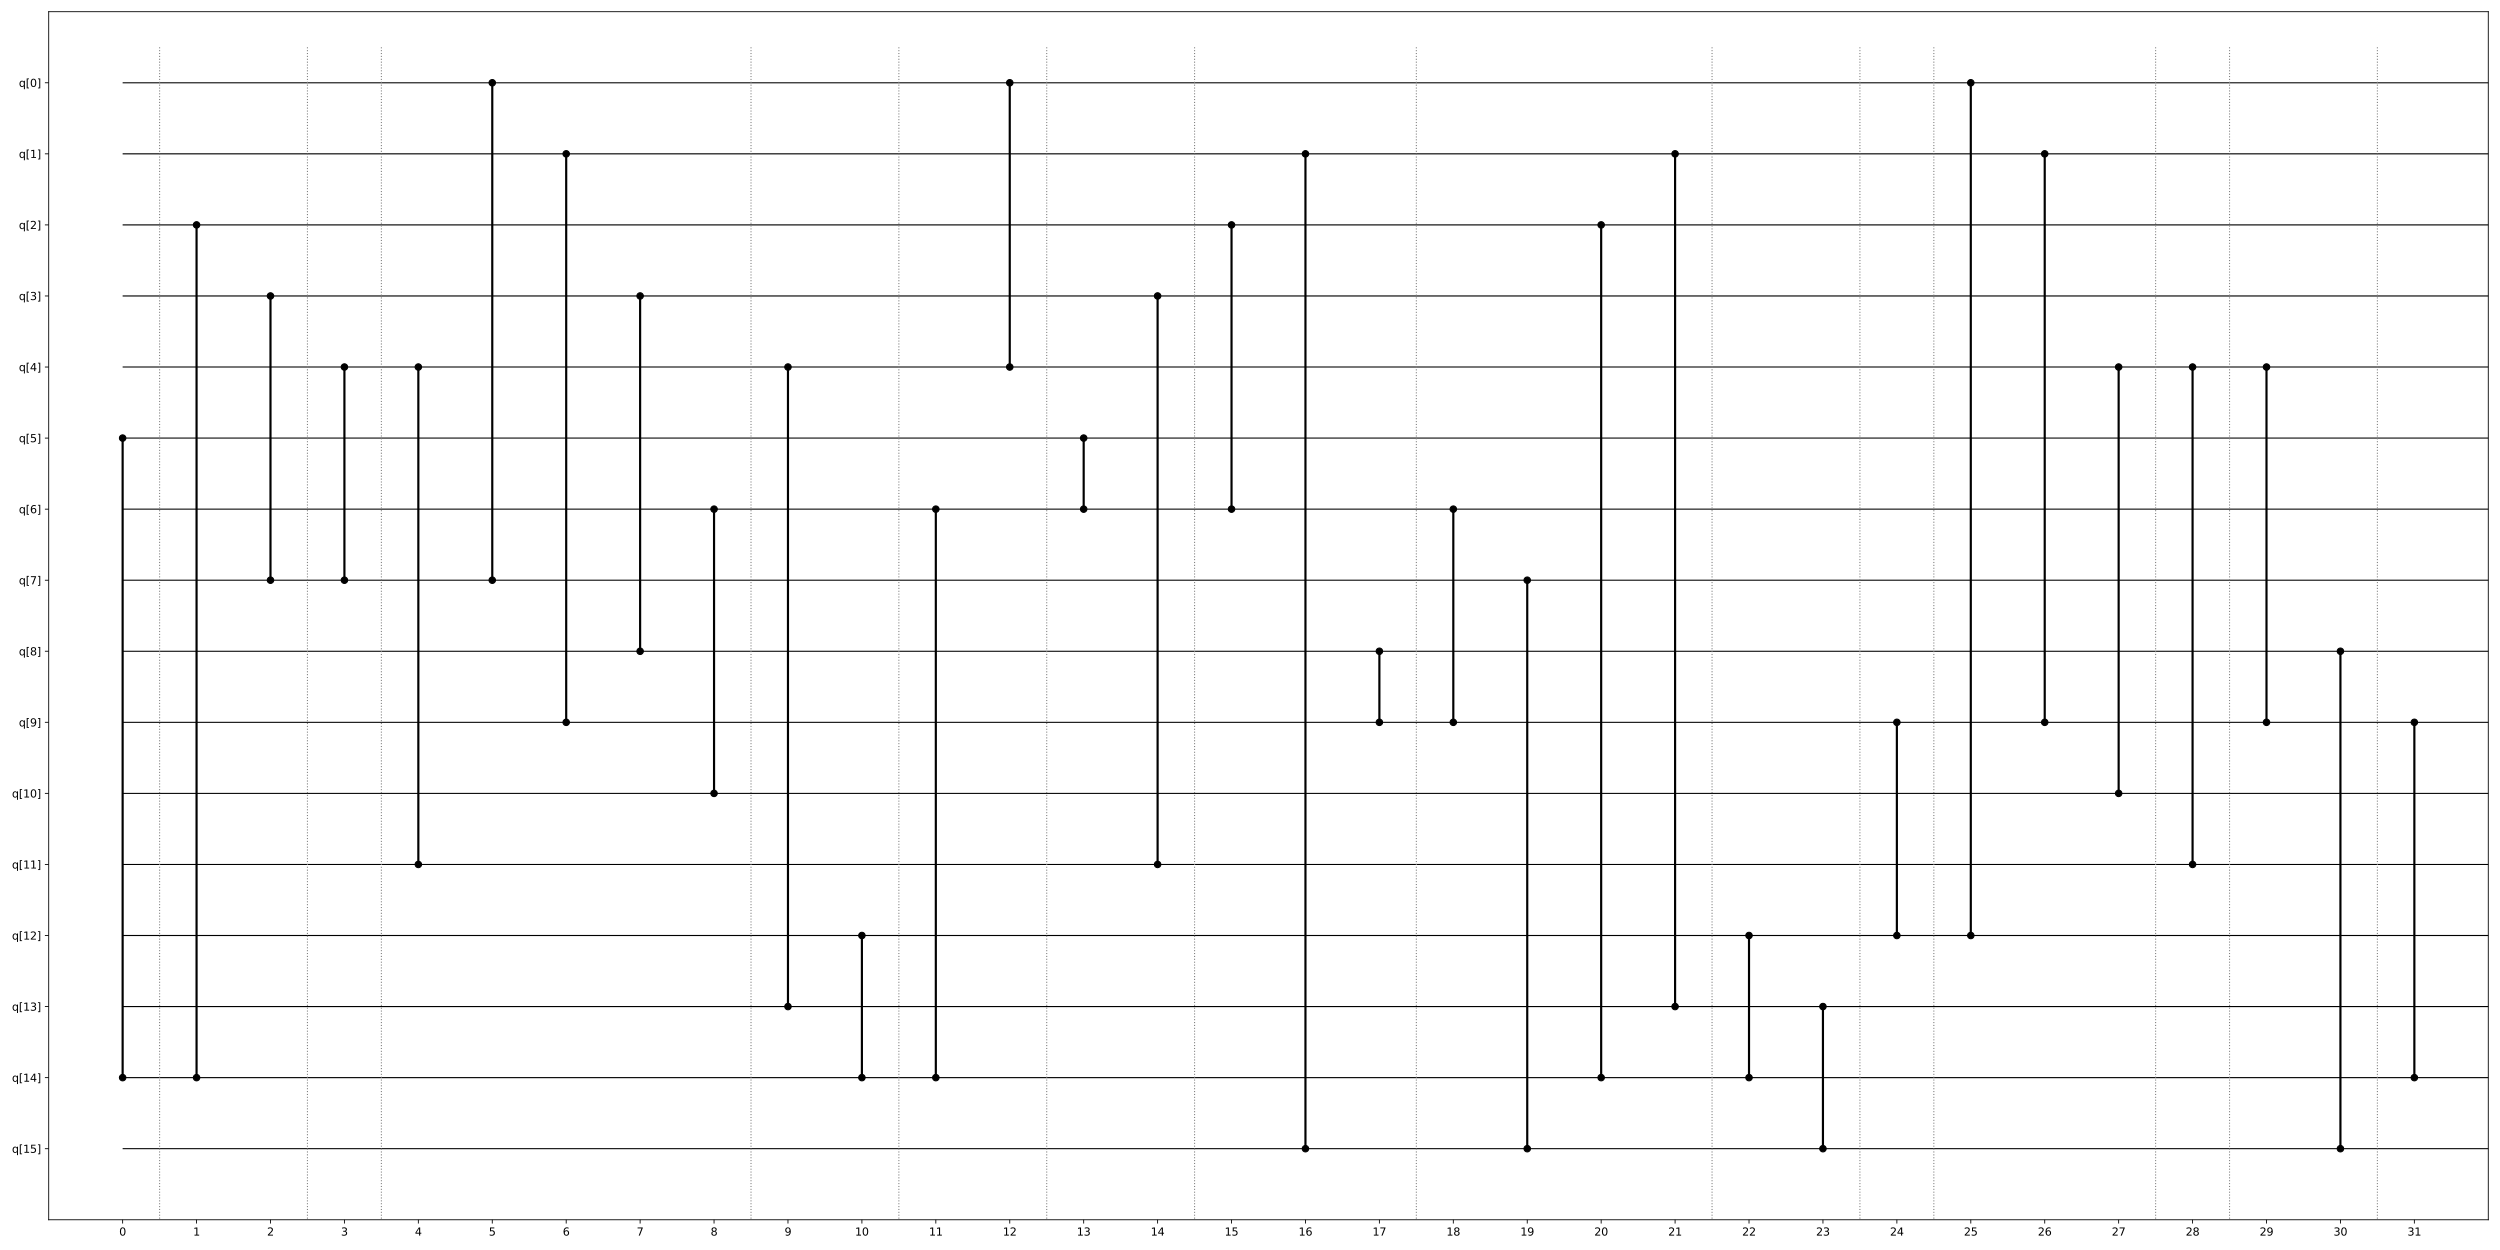 <?xml version="1.0" encoding="utf-8" standalone="no"?>
<!DOCTYPE svg PUBLIC "-//W3C//DTD SVG 1.1//EN"
  "http://www.w3.org/Graphics/SVG/1.1/DTD/svg11.dtd">
<svg xmlns:xlink="http://www.w3.org/1999/xlink" width="2304pt" height="1152pt" viewBox="0 0 2304 1152" xmlns="http://www.w3.org/2000/svg" version="1.1">
 <defs>
  <style type="text/css">*{stroke-linejoin: round; stroke-linecap: butt}</style>
 </defs>
 <g id="figure_1">
  <g id="patch_1">
   <path d="M 0 1152 
L 2304 1152 
L 2304 0 
L 0 0 
z
" style="fill: #ffffff"/>
  </g>
  <g id="axes_1">
   <g id="patch_2">
    <path d="M 44.89 1124.12 
L 2293.2 1124.12 
L 2293.2 10.8 
L 44.89 10.8 
z
" style="fill: #ffffff"/>
   </g>
   <g id="matplotlib.axis_1">
    <g id="xtick_1">
     <g id="line2d_1">
      <defs>
       <path id="m26bf50e195" d="M 0 0 
L 0 3.5 
" style="stroke: #000000; stroke-width: 0.8"/>
      </defs>
      <g>
       <use xlink:href="#m26bf50e195" x="113.021" y="1124.12" style="stroke: #000000; stroke-width: 0.8"/>
      </g>
     </g>
     <g id="text_1">
      <!-- 0 -->
      <g transform="translate(109.839 1138.718) scale(0.1 -0.1)">
       <defs>
        <path id="DejaVuSans-30" d="M 2034 4250 
Q 1547 4250 1301 3770 
Q 1056 3291 1056 2328 
Q 1056 1369 1301 889 
Q 1547 409 2034 409 
Q 2525 409 2770 889 
Q 3016 1369 3016 2328 
Q 3016 3291 2770 3770 
Q 2525 4250 2034 4250 
z
M 2034 4750 
Q 2819 4750 3233 4129 
Q 3647 3509 3647 2328 
Q 3647 1150 3233 529 
Q 2819 -91 2034 -91 
Q 1250 -91 836 529 
Q 422 1150 422 2328 
Q 422 3509 836 4129 
Q 1250 4750 2034 4750 
z
" transform="scale(0.016)"/>
       </defs>
       <use xlink:href="#DejaVuSans-30"/>
      </g>
     </g>
    </g>
    <g id="xtick_2">
     <g id="line2d_2">
      <g>
       <use xlink:href="#m26bf50e195" x="181.151" y="1124.12" style="stroke: #000000; stroke-width: 0.8"/>
      </g>
     </g>
     <g id="text_2">
      <!-- 1 -->
      <g transform="translate(177.97 1138.718) scale(0.1 -0.1)">
       <defs>
        <path id="DejaVuSans-31" d="M 794 531 
L 1825 531 
L 1825 4091 
L 703 3866 
L 703 4441 
L 1819 4666 
L 2450 4666 
L 2450 531 
L 3481 531 
L 3481 0 
L 794 0 
L 794 531 
z
" transform="scale(0.016)"/>
       </defs>
       <use xlink:href="#DejaVuSans-31"/>
      </g>
     </g>
    </g>
    <g id="xtick_3">
     <g id="line2d_3">
      <g>
       <use xlink:href="#m26bf50e195" x="249.282" y="1124.12" style="stroke: #000000; stroke-width: 0.8"/>
      </g>
     </g>
     <g id="text_3">
      <!-- 2 -->
      <g transform="translate(246.101 1138.718) scale(0.1 -0.1)">
       <defs>
        <path id="DejaVuSans-32" d="M 1228 531 
L 3431 531 
L 3431 0 
L 469 0 
L 469 531 
Q 828 903 1448 1529 
Q 2069 2156 2228 2338 
Q 2531 2678 2651 2914 
Q 2772 3150 2772 3378 
Q 2772 3750 2511 3984 
Q 2250 4219 1831 4219 
Q 1534 4219 1204 4116 
Q 875 4013 500 3803 
L 500 4441 
Q 881 4594 1212 4672 
Q 1544 4750 1819 4750 
Q 2544 4750 2975 4387 
Q 3406 4025 3406 3419 
Q 3406 3131 3298 2873 
Q 3191 2616 2906 2266 
Q 2828 2175 2409 1742 
Q 1991 1309 1228 531 
z
" transform="scale(0.016)"/>
       </defs>
       <use xlink:href="#DejaVuSans-32"/>
      </g>
     </g>
    </g>
    <g id="xtick_4">
     <g id="line2d_4">
      <g>
       <use xlink:href="#m26bf50e195" x="317.412" y="1124.12" style="stroke: #000000; stroke-width: 0.8"/>
      </g>
     </g>
     <g id="text_4">
      <!-- 3 -->
      <g transform="translate(314.231 1138.718) scale(0.1 -0.1)">
       <defs>
        <path id="DejaVuSans-33" d="M 2597 2516 
Q 3050 2419 3304 2112 
Q 3559 1806 3559 1356 
Q 3559 666 3084 287 
Q 2609 -91 1734 -91 
Q 1441 -91 1130 -33 
Q 819 25 488 141 
L 488 750 
Q 750 597 1062 519 
Q 1375 441 1716 441 
Q 2309 441 2620 675 
Q 2931 909 2931 1356 
Q 2931 1769 2642 2001 
Q 2353 2234 1838 2234 
L 1294 2234 
L 1294 2753 
L 1863 2753 
Q 2328 2753 2575 2939 
Q 2822 3125 2822 3475 
Q 2822 3834 2567 4026 
Q 2313 4219 1838 4219 
Q 1578 4219 1281 4162 
Q 984 4106 628 3988 
L 628 4550 
Q 988 4650 1302 4700 
Q 1616 4750 1894 4750 
Q 2613 4750 3031 4423 
Q 3450 4097 3450 3541 
Q 3450 3153 3228 2886 
Q 3006 2619 2597 2516 
z
" transform="scale(0.016)"/>
       </defs>
       <use xlink:href="#DejaVuSans-33"/>
      </g>
     </g>
    </g>
    <g id="xtick_5">
     <g id="line2d_5">
      <g>
       <use xlink:href="#m26bf50e195" x="385.543" y="1124.12" style="stroke: #000000; stroke-width: 0.8"/>
      </g>
     </g>
     <g id="text_5">
      <!-- 4 -->
      <g transform="translate(382.362 1138.718) scale(0.1 -0.1)">
       <defs>
        <path id="DejaVuSans-34" d="M 2419 4116 
L 825 1625 
L 2419 1625 
L 2419 4116 
z
M 2253 4666 
L 3047 4666 
L 3047 1625 
L 3713 1625 
L 3713 1100 
L 3047 1100 
L 3047 0 
L 2419 0 
L 2419 1100 
L 313 1100 
L 313 1709 
L 2253 4666 
z
" transform="scale(0.016)"/>
       </defs>
       <use xlink:href="#DejaVuSans-34"/>
      </g>
     </g>
    </g>
    <g id="xtick_6">
     <g id="line2d_6">
      <g>
       <use xlink:href="#m26bf50e195" x="453.674" y="1124.12" style="stroke: #000000; stroke-width: 0.8"/>
      </g>
     </g>
     <g id="text_6">
      <!-- 5 -->
      <g transform="translate(450.492 1138.718) scale(0.1 -0.1)">
       <defs>
        <path id="DejaVuSans-35" d="M 691 4666 
L 3169 4666 
L 3169 4134 
L 1269 4134 
L 1269 2991 
Q 1406 3038 1543 3061 
Q 1681 3084 1819 3084 
Q 2600 3084 3056 2656 
Q 3513 2228 3513 1497 
Q 3513 744 3044 326 
Q 2575 -91 1722 -91 
Q 1428 -91 1123 -41 
Q 819 9 494 109 
L 494 744 
Q 775 591 1075 516 
Q 1375 441 1709 441 
Q 2250 441 2565 725 
Q 2881 1009 2881 1497 
Q 2881 1984 2565 2268 
Q 2250 2553 1709 2553 
Q 1456 2553 1204 2497 
Q 953 2441 691 2322 
L 691 4666 
z
" transform="scale(0.016)"/>
       </defs>
       <use xlink:href="#DejaVuSans-35"/>
      </g>
     </g>
    </g>
    <g id="xtick_7">
     <g id="line2d_7">
      <g>
       <use xlink:href="#m26bf50e195" x="521.804" y="1124.12" style="stroke: #000000; stroke-width: 0.8"/>
      </g>
     </g>
     <g id="text_7">
      <!-- 6 -->
      <g transform="translate(518.623 1138.718) scale(0.1 -0.1)">
       <defs>
        <path id="DejaVuSans-36" d="M 2113 2584 
Q 1688 2584 1439 2293 
Q 1191 2003 1191 1497 
Q 1191 994 1439 701 
Q 1688 409 2113 409 
Q 2538 409 2786 701 
Q 3034 994 3034 1497 
Q 3034 2003 2786 2293 
Q 2538 2584 2113 2584 
z
M 3366 4563 
L 3366 3988 
Q 3128 4100 2886 4159 
Q 2644 4219 2406 4219 
Q 1781 4219 1451 3797 
Q 1122 3375 1075 2522 
Q 1259 2794 1537 2939 
Q 1816 3084 2150 3084 
Q 2853 3084 3261 2657 
Q 3669 2231 3669 1497 
Q 3669 778 3244 343 
Q 2819 -91 2113 -91 
Q 1303 -91 875 529 
Q 447 1150 447 2328 
Q 447 3434 972 4092 
Q 1497 4750 2381 4750 
Q 2619 4750 2861 4703 
Q 3103 4656 3366 4563 
z
" transform="scale(0.016)"/>
       </defs>
       <use xlink:href="#DejaVuSans-36"/>
      </g>
     </g>
    </g>
    <g id="xtick_8">
     <g id="line2d_8">
      <g>
       <use xlink:href="#m26bf50e195" x="589.935" y="1124.12" style="stroke: #000000; stroke-width: 0.8"/>
      </g>
     </g>
     <g id="text_8">
      <!-- 7 -->
      <g transform="translate(586.754 1138.718) scale(0.1 -0.1)">
       <defs>
        <path id="DejaVuSans-37" d="M 525 4666 
L 3525 4666 
L 3525 4397 
L 1831 0 
L 1172 0 
L 2766 4134 
L 525 4134 
L 525 4666 
z
" transform="scale(0.016)"/>
       </defs>
       <use xlink:href="#DejaVuSans-37"/>
      </g>
     </g>
    </g>
    <g id="xtick_9">
     <g id="line2d_9">
      <g>
       <use xlink:href="#m26bf50e195" x="658.065" y="1124.12" style="stroke: #000000; stroke-width: 0.8"/>
      </g>
     </g>
     <g id="text_9">
      <!-- 8 -->
      <g transform="translate(654.884 1138.718) scale(0.1 -0.1)">
       <defs>
        <path id="DejaVuSans-38" d="M 2034 2216 
Q 1584 2216 1326 1975 
Q 1069 1734 1069 1313 
Q 1069 891 1326 650 
Q 1584 409 2034 409 
Q 2484 409 2743 651 
Q 3003 894 3003 1313 
Q 3003 1734 2745 1975 
Q 2488 2216 2034 2216 
z
M 1403 2484 
Q 997 2584 770 2862 
Q 544 3141 544 3541 
Q 544 4100 942 4425 
Q 1341 4750 2034 4750 
Q 2731 4750 3128 4425 
Q 3525 4100 3525 3541 
Q 3525 3141 3298 2862 
Q 3072 2584 2669 2484 
Q 3125 2378 3379 2068 
Q 3634 1759 3634 1313 
Q 3634 634 3220 271 
Q 2806 -91 2034 -91 
Q 1263 -91 848 271 
Q 434 634 434 1313 
Q 434 1759 690 2068 
Q 947 2378 1403 2484 
z
M 1172 3481 
Q 1172 3119 1398 2916 
Q 1625 2713 2034 2713 
Q 2441 2713 2670 2916 
Q 2900 3119 2900 3481 
Q 2900 3844 2670 4047 
Q 2441 4250 2034 4250 
Q 1625 4250 1398 4047 
Q 1172 3844 1172 3481 
z
" transform="scale(0.016)"/>
       </defs>
       <use xlink:href="#DejaVuSans-38"/>
      </g>
     </g>
    </g>
    <g id="xtick_10">
     <g id="line2d_10">
      <g>
       <use xlink:href="#m26bf50e195" x="726.196" y="1124.12" style="stroke: #000000; stroke-width: 0.8"/>
      </g>
     </g>
     <g id="text_10">
      <!-- 9 -->
      <g transform="translate(723.015 1138.718) scale(0.1 -0.1)">
       <defs>
        <path id="DejaVuSans-39" d="M 703 97 
L 703 672 
Q 941 559 1184 500 
Q 1428 441 1663 441 
Q 2288 441 2617 861 
Q 2947 1281 2994 2138 
Q 2813 1869 2534 1725 
Q 2256 1581 1919 1581 
Q 1219 1581 811 2004 
Q 403 2428 403 3163 
Q 403 3881 828 4315 
Q 1253 4750 1959 4750 
Q 2769 4750 3195 4129 
Q 3622 3509 3622 2328 
Q 3622 1225 3098 567 
Q 2575 -91 1691 -91 
Q 1453 -91 1209 -44 
Q 966 3 703 97 
z
M 1959 2075 
Q 2384 2075 2632 2365 
Q 2881 2656 2881 3163 
Q 2881 3666 2632 3958 
Q 2384 4250 1959 4250 
Q 1534 4250 1286 3958 
Q 1038 3666 1038 3163 
Q 1038 2656 1286 2365 
Q 1534 2075 1959 2075 
z
" transform="scale(0.016)"/>
       </defs>
       <use xlink:href="#DejaVuSans-39"/>
      </g>
     </g>
    </g>
    <g id="xtick_11">
     <g id="line2d_11">
      <g>
       <use xlink:href="#m26bf50e195" x="794.327" y="1124.12" style="stroke: #000000; stroke-width: 0.8"/>
      </g>
     </g>
     <g id="text_11">
      <!-- 10 -->
      <g transform="translate(787.964 1138.718) scale(0.1 -0.1)">
       <use xlink:href="#DejaVuSans-31"/>
       <use xlink:href="#DejaVuSans-30" transform="translate(63.623 0)"/>
      </g>
     </g>
    </g>
    <g id="xtick_12">
     <g id="line2d_12">
      <g>
       <use xlink:href="#m26bf50e195" x="862.457" y="1124.12" style="stroke: #000000; stroke-width: 0.8"/>
      </g>
     </g>
     <g id="text_12">
      <!-- 11 -->
      <g transform="translate(856.095 1138.718) scale(0.1 -0.1)">
       <use xlink:href="#DejaVuSans-31"/>
       <use xlink:href="#DejaVuSans-31" transform="translate(63.623 0)"/>
      </g>
     </g>
    </g>
    <g id="xtick_13">
     <g id="line2d_13">
      <g>
       <use xlink:href="#m26bf50e195" x="930.588" y="1124.12" style="stroke: #000000; stroke-width: 0.8"/>
      </g>
     </g>
     <g id="text_13">
      <!-- 12 -->
      <g transform="translate(924.225 1138.718) scale(0.1 -0.1)">
       <use xlink:href="#DejaVuSans-31"/>
       <use xlink:href="#DejaVuSans-32" transform="translate(63.623 0)"/>
      </g>
     </g>
    </g>
    <g id="xtick_14">
     <g id="line2d_14">
      <g>
       <use xlink:href="#m26bf50e195" x="998.718" y="1124.12" style="stroke: #000000; stroke-width: 0.8"/>
      </g>
     </g>
     <g id="text_14">
      <!-- 13 -->
      <g transform="translate(992.356 1138.718) scale(0.1 -0.1)">
       <use xlink:href="#DejaVuSans-31"/>
       <use xlink:href="#DejaVuSans-33" transform="translate(63.623 0)"/>
      </g>
     </g>
    </g>
    <g id="xtick_15">
     <g id="line2d_15">
      <g>
       <use xlink:href="#m26bf50e195" x="1066.849" y="1124.12" style="stroke: #000000; stroke-width: 0.8"/>
      </g>
     </g>
     <g id="text_15">
      <!-- 14 -->
      <g transform="translate(1060.487 1138.718) scale(0.1 -0.1)">
       <use xlink:href="#DejaVuSans-31"/>
       <use xlink:href="#DejaVuSans-34" transform="translate(63.623 0)"/>
      </g>
     </g>
    </g>
    <g id="xtick_16">
     <g id="line2d_16">
      <g>
       <use xlink:href="#m26bf50e195" x="1134.98" y="1124.12" style="stroke: #000000; stroke-width: 0.8"/>
      </g>
     </g>
     <g id="text_16">
      <!-- 15 -->
      <g transform="translate(1128.617 1138.718) scale(0.1 -0.1)">
       <use xlink:href="#DejaVuSans-31"/>
       <use xlink:href="#DejaVuSans-35" transform="translate(63.623 0)"/>
      </g>
     </g>
    </g>
    <g id="xtick_17">
     <g id="line2d_17">
      <g>
       <use xlink:href="#m26bf50e195" x="1203.11" y="1124.12" style="stroke: #000000; stroke-width: 0.8"/>
      </g>
     </g>
     <g id="text_17">
      <!-- 16 -->
      <g transform="translate(1196.748 1138.718) scale(0.1 -0.1)">
       <use xlink:href="#DejaVuSans-31"/>
       <use xlink:href="#DejaVuSans-36" transform="translate(63.623 0)"/>
      </g>
     </g>
    </g>
    <g id="xtick_18">
     <g id="line2d_18">
      <g>
       <use xlink:href="#m26bf50e195" x="1271.241" y="1124.12" style="stroke: #000000; stroke-width: 0.8"/>
      </g>
     </g>
     <g id="text_18">
      <!-- 17 -->
      <g transform="translate(1264.878 1138.718) scale(0.1 -0.1)">
       <use xlink:href="#DejaVuSans-31"/>
       <use xlink:href="#DejaVuSans-37" transform="translate(63.623 0)"/>
      </g>
     </g>
    </g>
    <g id="xtick_19">
     <g id="line2d_19">
      <g>
       <use xlink:href="#m26bf50e195" x="1339.372" y="1124.12" style="stroke: #000000; stroke-width: 0.8"/>
      </g>
     </g>
     <g id="text_19">
      <!-- 18 -->
      <g transform="translate(1333.009 1138.718) scale(0.1 -0.1)">
       <use xlink:href="#DejaVuSans-31"/>
       <use xlink:href="#DejaVuSans-38" transform="translate(63.623 0)"/>
      </g>
     </g>
    </g>
    <g id="xtick_20">
     <g id="line2d_20">
      <g>
       <use xlink:href="#m26bf50e195" x="1407.502" y="1124.12" style="stroke: #000000; stroke-width: 0.8"/>
      </g>
     </g>
     <g id="text_20">
      <!-- 19 -->
      <g transform="translate(1401.14 1138.718) scale(0.1 -0.1)">
       <use xlink:href="#DejaVuSans-31"/>
       <use xlink:href="#DejaVuSans-39" transform="translate(63.623 0)"/>
      </g>
     </g>
    </g>
    <g id="xtick_21">
     <g id="line2d_21">
      <g>
       <use xlink:href="#m26bf50e195" x="1475.633" y="1124.12" style="stroke: #000000; stroke-width: 0.8"/>
      </g>
     </g>
     <g id="text_21">
      <!-- 20 -->
      <g transform="translate(1469.27 1138.718) scale(0.1 -0.1)">
       <use xlink:href="#DejaVuSans-32"/>
       <use xlink:href="#DejaVuSans-30" transform="translate(63.623 0)"/>
      </g>
     </g>
    </g>
    <g id="xtick_22">
     <g id="line2d_22">
      <g>
       <use xlink:href="#m26bf50e195" x="1543.763" y="1124.12" style="stroke: #000000; stroke-width: 0.8"/>
      </g>
     </g>
     <g id="text_22">
      <!-- 21 -->
      <g transform="translate(1537.401 1138.718) scale(0.1 -0.1)">
       <use xlink:href="#DejaVuSans-32"/>
       <use xlink:href="#DejaVuSans-31" transform="translate(63.623 0)"/>
      </g>
     </g>
    </g>
    <g id="xtick_23">
     <g id="line2d_23">
      <g>
       <use xlink:href="#m26bf50e195" x="1611.894" y="1124.12" style="stroke: #000000; stroke-width: 0.8"/>
      </g>
     </g>
     <g id="text_23">
      <!-- 22 -->
      <g transform="translate(1605.531 1138.718) scale(0.1 -0.1)">
       <use xlink:href="#DejaVuSans-32"/>
       <use xlink:href="#DejaVuSans-32" transform="translate(63.623 0)"/>
      </g>
     </g>
    </g>
    <g id="xtick_24">
     <g id="line2d_24">
      <g>
       <use xlink:href="#m26bf50e195" x="1680.025" y="1124.12" style="stroke: #000000; stroke-width: 0.8"/>
      </g>
     </g>
     <g id="text_24">
      <!-- 23 -->
      <g transform="translate(1673.662 1138.718) scale(0.1 -0.1)">
       <use xlink:href="#DejaVuSans-32"/>
       <use xlink:href="#DejaVuSans-33" transform="translate(63.623 0)"/>
      </g>
     </g>
    </g>
    <g id="xtick_25">
     <g id="line2d_25">
      <g>
       <use xlink:href="#m26bf50e195" x="1748.155" y="1124.12" style="stroke: #000000; stroke-width: 0.8"/>
      </g>
     </g>
     <g id="text_25">
      <!-- 24 -->
      <g transform="translate(1741.793 1138.718) scale(0.1 -0.1)">
       <use xlink:href="#DejaVuSans-32"/>
       <use xlink:href="#DejaVuSans-34" transform="translate(63.623 0)"/>
      </g>
     </g>
    </g>
    <g id="xtick_26">
     <g id="line2d_26">
      <g>
       <use xlink:href="#m26bf50e195" x="1816.286" y="1124.12" style="stroke: #000000; stroke-width: 0.8"/>
      </g>
     </g>
     <g id="text_26">
      <!-- 25 -->
      <g transform="translate(1809.923 1138.718) scale(0.1 -0.1)">
       <use xlink:href="#DejaVuSans-32"/>
       <use xlink:href="#DejaVuSans-35" transform="translate(63.623 0)"/>
      </g>
     </g>
    </g>
    <g id="xtick_27">
     <g id="line2d_27">
      <g>
       <use xlink:href="#m26bf50e195" x="1884.416" y="1124.12" style="stroke: #000000; stroke-width: 0.8"/>
      </g>
     </g>
     <g id="text_27">
      <!-- 26 -->
      <g transform="translate(1878.054 1138.718) scale(0.1 -0.1)">
       <use xlink:href="#DejaVuSans-32"/>
       <use xlink:href="#DejaVuSans-36" transform="translate(63.623 0)"/>
      </g>
     </g>
    </g>
    <g id="xtick_28">
     <g id="line2d_28">
      <g>
       <use xlink:href="#m26bf50e195" x="1952.547" y="1124.12" style="stroke: #000000; stroke-width: 0.8"/>
      </g>
     </g>
     <g id="text_28">
      <!-- 27 -->
      <g transform="translate(1946.184 1138.718) scale(0.1 -0.1)">
       <use xlink:href="#DejaVuSans-32"/>
       <use xlink:href="#DejaVuSans-37" transform="translate(63.623 0)"/>
      </g>
     </g>
    </g>
    <g id="xtick_29">
     <g id="line2d_29">
      <g>
       <use xlink:href="#m26bf50e195" x="2020.678" y="1124.12" style="stroke: #000000; stroke-width: 0.8"/>
      </g>
     </g>
     <g id="text_29">
      <!-- 28 -->
      <g transform="translate(2014.315 1138.718) scale(0.1 -0.1)">
       <use xlink:href="#DejaVuSans-32"/>
       <use xlink:href="#DejaVuSans-38" transform="translate(63.623 0)"/>
      </g>
     </g>
    </g>
    <g id="xtick_30">
     <g id="line2d_30">
      <g>
       <use xlink:href="#m26bf50e195" x="2088.808" y="1124.12" style="stroke: #000000; stroke-width: 0.8"/>
      </g>
     </g>
     <g id="text_30">
      <!-- 29 -->
      <g transform="translate(2082.446 1138.718) scale(0.1 -0.1)">
       <use xlink:href="#DejaVuSans-32"/>
       <use xlink:href="#DejaVuSans-39" transform="translate(63.623 0)"/>
      </g>
     </g>
    </g>
    <g id="xtick_31">
     <g id="line2d_31">
      <g>
       <use xlink:href="#m26bf50e195" x="2156.939" y="1124.12" style="stroke: #000000; stroke-width: 0.8"/>
      </g>
     </g>
     <g id="text_31">
      <!-- 30 -->
      <g transform="translate(2150.576 1138.718) scale(0.1 -0.1)">
       <use xlink:href="#DejaVuSans-33"/>
       <use xlink:href="#DejaVuSans-30" transform="translate(63.623 0)"/>
      </g>
     </g>
    </g>
    <g id="xtick_32">
     <g id="line2d_32">
      <g>
       <use xlink:href="#m26bf50e195" x="2225.069" y="1124.12" style="stroke: #000000; stroke-width: 0.8"/>
      </g>
     </g>
     <g id="text_32">
      <!-- 31 -->
      <g transform="translate(2218.707 1138.718) scale(0.1 -0.1)">
       <use xlink:href="#DejaVuSans-33"/>
       <use xlink:href="#DejaVuSans-31" transform="translate(63.623 0)"/>
      </g>
     </g>
    </g>
   </g>
   <g id="matplotlib.axis_2">
    <g id="ytick_1">
     <g id="line2d_33">
      <defs>
       <path id="mee494133dd" d="M 0 0 
L -3.5 0 
" style="stroke: #000000; stroke-width: 0.8"/>
      </defs>
      <g>
       <use xlink:href="#mee494133dd" x="44.89" y="76.289" style="stroke: #000000; stroke-width: 0.8"/>
      </g>
     </g>
     <g id="text_33">
      <!-- q[0] -->
      <g transform="translate(17.376 80.089) scale(0.1 -0.1)">
       <defs>
        <path id="DejaVuSans-71" d="M 947 1747 
Q 947 1113 1208 752 
Q 1469 391 1925 391 
Q 2381 391 2643 752 
Q 2906 1113 2906 1747 
Q 2906 2381 2643 2742 
Q 2381 3103 1925 3103 
Q 1469 3103 1208 2742 
Q 947 2381 947 1747 
z
M 2906 525 
Q 2725 213 2448 61 
Q 2172 -91 1784 -91 
Q 1150 -91 751 415 
Q 353 922 353 1747 
Q 353 2572 751 3078 
Q 1150 3584 1784 3584 
Q 2172 3584 2448 3432 
Q 2725 3281 2906 2969 
L 2906 3500 
L 3481 3500 
L 3481 -1331 
L 2906 -1331 
L 2906 525 
z
" transform="scale(0.016)"/>
        <path id="DejaVuSans-5b" d="M 550 4863 
L 1875 4863 
L 1875 4416 
L 1125 4416 
L 1125 -397 
L 1875 -397 
L 1875 -844 
L 550 -844 
L 550 4863 
z
" transform="scale(0.016)"/>
        <path id="DejaVuSans-5d" d="M 1947 4863 
L 1947 -844 
L 622 -844 
L 622 -397 
L 1369 -397 
L 1369 4416 
L 622 4416 
L 622 4863 
L 1947 4863 
z
" transform="scale(0.016)"/>
       </defs>
       <use xlink:href="#DejaVuSans-71"/>
       <use xlink:href="#DejaVuSans-5b" transform="translate(63.477 0)"/>
       <use xlink:href="#DejaVuSans-30" transform="translate(102.49 0)"/>
       <use xlink:href="#DejaVuSans-5d" transform="translate(166.113 0)"/>
      </g>
     </g>
    </g>
    <g id="ytick_2">
     <g id="line2d_34">
      <g>
       <use xlink:href="#mee494133dd" x="44.89" y="141.779" style="stroke: #000000; stroke-width: 0.8"/>
      </g>
     </g>
     <g id="text_34">
      <!-- q[1] -->
      <g transform="translate(17.376 145.578) scale(0.1 -0.1)">
       <use xlink:href="#DejaVuSans-71"/>
       <use xlink:href="#DejaVuSans-5b" transform="translate(63.477 0)"/>
       <use xlink:href="#DejaVuSans-31" transform="translate(102.49 0)"/>
       <use xlink:href="#DejaVuSans-5d" transform="translate(166.113 0)"/>
      </g>
     </g>
    </g>
    <g id="ytick_3">
     <g id="line2d_35">
      <g>
       <use xlink:href="#mee494133dd" x="44.89" y="207.268" style="stroke: #000000; stroke-width: 0.8"/>
      </g>
     </g>
     <g id="text_35">
      <!-- q[2] -->
      <g transform="translate(17.376 211.067) scale(0.1 -0.1)">
       <use xlink:href="#DejaVuSans-71"/>
       <use xlink:href="#DejaVuSans-5b" transform="translate(63.477 0)"/>
       <use xlink:href="#DejaVuSans-32" transform="translate(102.49 0)"/>
       <use xlink:href="#DejaVuSans-5d" transform="translate(166.113 0)"/>
      </g>
     </g>
    </g>
    <g id="ytick_4">
     <g id="line2d_36">
      <g>
       <use xlink:href="#mee494133dd" x="44.89" y="272.758" style="stroke: #000000; stroke-width: 0.8"/>
      </g>
     </g>
     <g id="text_36">
      <!-- q[3] -->
      <g transform="translate(17.376 276.557) scale(0.1 -0.1)">
       <use xlink:href="#DejaVuSans-71"/>
       <use xlink:href="#DejaVuSans-5b" transform="translate(63.477 0)"/>
       <use xlink:href="#DejaVuSans-33" transform="translate(102.49 0)"/>
       <use xlink:href="#DejaVuSans-5d" transform="translate(166.113 0)"/>
      </g>
     </g>
    </g>
    <g id="ytick_5">
     <g id="line2d_37">
      <g>
       <use xlink:href="#mee494133dd" x="44.89" y="338.247" style="stroke: #000000; stroke-width: 0.8"/>
      </g>
     </g>
     <g id="text_37">
      <!-- q[4] -->
      <g transform="translate(17.376 342.046) scale(0.1 -0.1)">
       <use xlink:href="#DejaVuSans-71"/>
       <use xlink:href="#DejaVuSans-5b" transform="translate(63.477 0)"/>
       <use xlink:href="#DejaVuSans-34" transform="translate(102.49 0)"/>
       <use xlink:href="#DejaVuSans-5d" transform="translate(166.113 0)"/>
      </g>
     </g>
    </g>
    <g id="ytick_6">
     <g id="line2d_38">
      <g>
       <use xlink:href="#mee494133dd" x="44.89" y="403.736" style="stroke: #000000; stroke-width: 0.8"/>
      </g>
     </g>
     <g id="text_38">
      <!-- q[5] -->
      <g transform="translate(17.376 407.536) scale(0.1 -0.1)">
       <use xlink:href="#DejaVuSans-71"/>
       <use xlink:href="#DejaVuSans-5b" transform="translate(63.477 0)"/>
       <use xlink:href="#DejaVuSans-35" transform="translate(102.49 0)"/>
       <use xlink:href="#DejaVuSans-5d" transform="translate(166.113 0)"/>
      </g>
     </g>
    </g>
    <g id="ytick_7">
     <g id="line2d_39">
      <g>
       <use xlink:href="#mee494133dd" x="44.89" y="469.226" style="stroke: #000000; stroke-width: 0.8"/>
      </g>
     </g>
     <g id="text_39">
      <!-- q[6] -->
      <g transform="translate(17.376 473.025) scale(0.1 -0.1)">
       <use xlink:href="#DejaVuSans-71"/>
       <use xlink:href="#DejaVuSans-5b" transform="translate(63.477 0)"/>
       <use xlink:href="#DejaVuSans-36" transform="translate(102.49 0)"/>
       <use xlink:href="#DejaVuSans-5d" transform="translate(166.113 0)"/>
      </g>
     </g>
    </g>
    <g id="ytick_8">
     <g id="line2d_40">
      <g>
       <use xlink:href="#mee494133dd" x="44.89" y="534.715" style="stroke: #000000; stroke-width: 0.8"/>
      </g>
     </g>
     <g id="text_40">
      <!-- q[7] -->
      <g transform="translate(17.376 538.515) scale(0.1 -0.1)">
       <use xlink:href="#DejaVuSans-71"/>
       <use xlink:href="#DejaVuSans-5b" transform="translate(63.477 0)"/>
       <use xlink:href="#DejaVuSans-37" transform="translate(102.49 0)"/>
       <use xlink:href="#DejaVuSans-5d" transform="translate(166.113 0)"/>
      </g>
     </g>
    </g>
    <g id="ytick_9">
     <g id="line2d_41">
      <g>
       <use xlink:href="#mee494133dd" x="44.89" y="600.205" style="stroke: #000000; stroke-width: 0.8"/>
      </g>
     </g>
     <g id="text_41">
      <!-- q[8] -->
      <g transform="translate(17.376 604.004) scale(0.1 -0.1)">
       <use xlink:href="#DejaVuSans-71"/>
       <use xlink:href="#DejaVuSans-5b" transform="translate(63.477 0)"/>
       <use xlink:href="#DejaVuSans-38" transform="translate(102.49 0)"/>
       <use xlink:href="#DejaVuSans-5d" transform="translate(166.113 0)"/>
      </g>
     </g>
    </g>
    <g id="ytick_10">
     <g id="line2d_42">
      <g>
       <use xlink:href="#mee494133dd" x="44.89" y="665.694" style="stroke: #000000; stroke-width: 0.8"/>
      </g>
     </g>
     <g id="text_42">
      <!-- q[9] -->
      <g transform="translate(17.376 669.493) scale(0.1 -0.1)">
       <use xlink:href="#DejaVuSans-71"/>
       <use xlink:href="#DejaVuSans-5b" transform="translate(63.477 0)"/>
       <use xlink:href="#DejaVuSans-39" transform="translate(102.49 0)"/>
       <use xlink:href="#DejaVuSans-5d" transform="translate(166.113 0)"/>
      </g>
     </g>
    </g>
    <g id="ytick_11">
     <g id="line2d_43">
      <g>
       <use xlink:href="#mee494133dd" x="44.89" y="731.184" style="stroke: #000000; stroke-width: 0.8"/>
      </g>
     </g>
     <g id="text_43">
      <!-- q[10] -->
      <g transform="translate(11.013 734.983) scale(0.1 -0.1)">
       <use xlink:href="#DejaVuSans-71"/>
       <use xlink:href="#DejaVuSans-5b" transform="translate(63.477 0)"/>
       <use xlink:href="#DejaVuSans-31" transform="translate(102.49 0)"/>
       <use xlink:href="#DejaVuSans-30" transform="translate(166.113 0)"/>
       <use xlink:href="#DejaVuSans-5d" transform="translate(229.736 0)"/>
      </g>
     </g>
    </g>
    <g id="ytick_12">
     <g id="line2d_44">
      <g>
       <use xlink:href="#mee494133dd" x="44.89" y="796.673" style="stroke: #000000; stroke-width: 0.8"/>
      </g>
     </g>
     <g id="text_44">
      <!-- q[11] -->
      <g transform="translate(11.013 800.472) scale(0.1 -0.1)">
       <use xlink:href="#DejaVuSans-71"/>
       <use xlink:href="#DejaVuSans-5b" transform="translate(63.477 0)"/>
       <use xlink:href="#DejaVuSans-31" transform="translate(102.49 0)"/>
       <use xlink:href="#DejaVuSans-31" transform="translate(166.113 0)"/>
       <use xlink:href="#DejaVuSans-5d" transform="translate(229.736 0)"/>
      </g>
     </g>
    </g>
    <g id="ytick_13">
     <g id="line2d_45">
      <g>
       <use xlink:href="#mee494133dd" x="44.89" y="862.162" style="stroke: #000000; stroke-width: 0.8"/>
      </g>
     </g>
     <g id="text_45">
      <!-- q[12] -->
      <g transform="translate(11.013 865.962) scale(0.1 -0.1)">
       <use xlink:href="#DejaVuSans-71"/>
       <use xlink:href="#DejaVuSans-5b" transform="translate(63.477 0)"/>
       <use xlink:href="#DejaVuSans-31" transform="translate(102.49 0)"/>
       <use xlink:href="#DejaVuSans-32" transform="translate(166.113 0)"/>
       <use xlink:href="#DejaVuSans-5d" transform="translate(229.736 0)"/>
      </g>
     </g>
    </g>
    <g id="ytick_14">
     <g id="line2d_46">
      <g>
       <use xlink:href="#mee494133dd" x="44.89" y="927.652" style="stroke: #000000; stroke-width: 0.8"/>
      </g>
     </g>
     <g id="text_46">
      <!-- q[13] -->
      <g transform="translate(11.013 931.451) scale(0.1 -0.1)">
       <use xlink:href="#DejaVuSans-71"/>
       <use xlink:href="#DejaVuSans-5b" transform="translate(63.477 0)"/>
       <use xlink:href="#DejaVuSans-31" transform="translate(102.49 0)"/>
       <use xlink:href="#DejaVuSans-33" transform="translate(166.113 0)"/>
       <use xlink:href="#DejaVuSans-5d" transform="translate(229.736 0)"/>
      </g>
     </g>
    </g>
    <g id="ytick_15">
     <g id="line2d_47">
      <g>
       <use xlink:href="#mee494133dd" x="44.89" y="993.141" style="stroke: #000000; stroke-width: 0.8"/>
      </g>
     </g>
     <g id="text_47">
      <!-- q[14] -->
      <g transform="translate(11.013 996.94) scale(0.1 -0.1)">
       <use xlink:href="#DejaVuSans-71"/>
       <use xlink:href="#DejaVuSans-5b" transform="translate(63.477 0)"/>
       <use xlink:href="#DejaVuSans-31" transform="translate(102.49 0)"/>
       <use xlink:href="#DejaVuSans-34" transform="translate(166.113 0)"/>
       <use xlink:href="#DejaVuSans-5d" transform="translate(229.736 0)"/>
      </g>
     </g>
    </g>
    <g id="ytick_16">
     <g id="line2d_48">
      <g>
       <use xlink:href="#mee494133dd" x="44.89" y="1058.631" style="stroke: #000000; stroke-width: 0.8"/>
      </g>
     </g>
     <g id="text_48">
      <!-- q[15] -->
      <g transform="translate(11.013 1062.43) scale(0.1 -0.1)">
       <use xlink:href="#DejaVuSans-71"/>
       <use xlink:href="#DejaVuSans-5b" transform="translate(63.477 0)"/>
       <use xlink:href="#DejaVuSans-31" transform="translate(102.49 0)"/>
       <use xlink:href="#DejaVuSans-35" transform="translate(166.113 0)"/>
       <use xlink:href="#DejaVuSans-5d" transform="translate(229.736 0)"/>
      </g>
     </g>
    </g>
   </g>
   <g id="LineCollection_1">
    <path d="M 113.021 76.289 
L 2293.2 76.289 
" clip-path="url(#pc263bb85ae)" style="fill: none; stroke: #000000"/>
   </g>
   <g id="LineCollection_2">
    <path d="M 113.021 141.779 
L 2293.2 141.779 
" clip-path="url(#pc263bb85ae)" style="fill: none; stroke: #000000"/>
   </g>
   <g id="LineCollection_3">
    <path d="M 113.021 207.268 
L 2293.2 207.268 
" clip-path="url(#pc263bb85ae)" style="fill: none; stroke: #000000"/>
   </g>
   <g id="LineCollection_4">
    <path d="M 113.021 272.758 
L 2293.2 272.758 
" clip-path="url(#pc263bb85ae)" style="fill: none; stroke: #000000"/>
   </g>
   <g id="LineCollection_5">
    <path d="M 113.021 338.247 
L 2293.2 338.247 
" clip-path="url(#pc263bb85ae)" style="fill: none; stroke: #000000"/>
   </g>
   <g id="LineCollection_6">
    <path d="M 113.021 403.736 
L 2293.2 403.736 
" clip-path="url(#pc263bb85ae)" style="fill: none; stroke: #000000"/>
   </g>
   <g id="LineCollection_7">
    <path d="M 113.021 469.226 
L 2293.2 469.226 
" clip-path="url(#pc263bb85ae)" style="fill: none; stroke: #000000"/>
   </g>
   <g id="LineCollection_8">
    <path d="M 113.021 534.715 
L 2293.2 534.715 
" clip-path="url(#pc263bb85ae)" style="fill: none; stroke: #000000"/>
   </g>
   <g id="LineCollection_9">
    <path d="M 113.021 600.205 
L 2293.2 600.205 
" clip-path="url(#pc263bb85ae)" style="fill: none; stroke: #000000"/>
   </g>
   <g id="LineCollection_10">
    <path d="M 113.021 665.694 
L 2293.2 665.694 
" clip-path="url(#pc263bb85ae)" style="fill: none; stroke: #000000"/>
   </g>
   <g id="LineCollection_11">
    <path d="M 113.021 731.184 
L 2293.2 731.184 
" clip-path="url(#pc263bb85ae)" style="fill: none; stroke: #000000"/>
   </g>
   <g id="LineCollection_12">
    <path d="M 113.021 796.673 
L 2293.2 796.673 
" clip-path="url(#pc263bb85ae)" style="fill: none; stroke: #000000"/>
   </g>
   <g id="LineCollection_13">
    <path d="M 113.021 862.162 
L 2293.2 862.162 
" clip-path="url(#pc263bb85ae)" style="fill: none; stroke: #000000"/>
   </g>
   <g id="LineCollection_14">
    <path d="M 113.021 927.652 
L 2293.2 927.652 
" clip-path="url(#pc263bb85ae)" style="fill: none; stroke: #000000"/>
   </g>
   <g id="LineCollection_15">
    <path d="M 113.021 993.141 
L 2293.2 993.141 
" clip-path="url(#pc263bb85ae)" style="fill: none; stroke: #000000"/>
   </g>
   <g id="LineCollection_16">
    <path d="M 113.021 1058.631 
L 2293.2 1058.631 
" clip-path="url(#pc263bb85ae)" style="fill: none; stroke: #000000"/>
   </g>
   <g id="LineCollection_17">
    <path d="M 147.086 43.545 
L 147.086 1153 
" clip-path="url(#pc263bb85ae)" style="fill: none; stroke-dasharray: 1,1.65; stroke-dashoffset: 0; stroke: #808080"/>
   </g>
   <g id="LineCollection_18">
    <path d="M 283.347 43.545 
L 283.347 1153 
" clip-path="url(#pc263bb85ae)" style="fill: none; stroke-dasharray: 1,1.65; stroke-dashoffset: 0; stroke: #808080"/>
   </g>
   <g id="LineCollection_19">
    <path d="M 351.478 43.545 
L 351.478 1153 
" clip-path="url(#pc263bb85ae)" style="fill: none; stroke-dasharray: 1,1.65; stroke-dashoffset: 0; stroke: #808080"/>
   </g>
   <g id="LineCollection_20">
    <path d="M 692.131 43.545 
L 692.131 1153 
" clip-path="url(#pc263bb85ae)" style="fill: none; stroke-dasharray: 1,1.65; stroke-dashoffset: 0; stroke: #808080"/>
   </g>
   <g id="LineCollection_21">
    <path d="M 828.392 43.545 
L 828.392 1153 
" clip-path="url(#pc263bb85ae)" style="fill: none; stroke-dasharray: 1,1.65; stroke-dashoffset: 0; stroke: #808080"/>
   </g>
   <g id="LineCollection_22">
    <path d="M 964.653 43.545 
L 964.653 1153 
" clip-path="url(#pc263bb85ae)" style="fill: none; stroke-dasharray: 1,1.65; stroke-dashoffset: 0; stroke: #808080"/>
   </g>
   <g id="LineCollection_23">
    <path d="M 1100.914 43.545 
L 1100.914 1153 
" clip-path="url(#pc263bb85ae)" style="fill: none; stroke-dasharray: 1,1.65; stroke-dashoffset: 0; stroke: #808080"/>
   </g>
   <g id="LineCollection_24">
    <path d="M 1305.306 43.545 
L 1305.306 1153 
" clip-path="url(#pc263bb85ae)" style="fill: none; stroke-dasharray: 1,1.65; stroke-dashoffset: 0; stroke: #808080"/>
   </g>
   <g id="LineCollection_25">
    <path d="M 1577.829 43.545 
L 1577.829 1153 
" clip-path="url(#pc263bb85ae)" style="fill: none; stroke-dasharray: 1,1.65; stroke-dashoffset: 0; stroke: #808080"/>
   </g>
   <g id="LineCollection_26">
    <path d="M 1714.09 43.545 
L 1714.09 1153 
" clip-path="url(#pc263bb85ae)" style="fill: none; stroke-dasharray: 1,1.65; stroke-dashoffset: 0; stroke: #808080"/>
   </g>
   <g id="LineCollection_27">
    <path d="M 1782.22 43.545 
L 1782.22 1153 
" clip-path="url(#pc263bb85ae)" style="fill: none; stroke-dasharray: 1,1.65; stroke-dashoffset: 0; stroke: #808080"/>
   </g>
   <g id="LineCollection_28">
    <path d="M 1986.612 43.545 
L 1986.612 1153 
" clip-path="url(#pc263bb85ae)" style="fill: none; stroke-dasharray: 1,1.65; stroke-dashoffset: 0; stroke: #808080"/>
   </g>
   <g id="LineCollection_29">
    <path d="M 2054.743 43.545 
L 2054.743 1153 
" clip-path="url(#pc263bb85ae)" style="fill: none; stroke-dasharray: 1,1.65; stroke-dashoffset: 0; stroke: #808080"/>
   </g>
   <g id="LineCollection_30">
    <path d="M 2191.004 43.545 
L 2191.004 1153 
" clip-path="url(#pc263bb85ae)" style="fill: none; stroke-dasharray: 1,1.65; stroke-dashoffset: 0; stroke: #808080"/>
   </g>
   <g id="line2d_49">
    <path d="M 113.021 403.736 
L 113.021 993.141 
" clip-path="url(#pc263bb85ae)" style="fill: none; stroke: #000000; stroke-width: 2; stroke-linecap: square"/>
    <defs>
     <path id="mecd2c572f4" d="M 0 3 
C 0.796 3 1.559 2.684 2.121 2.121 
C 2.684 1.559 3 0.796 3 0 
C 3 -0.796 2.684 -1.559 2.121 -2.121 
C 1.559 -2.684 0.796 -3 0 -3 
C -0.796 -3 -1.559 -2.684 -2.121 -2.121 
C -2.684 -1.559 -3 -0.796 -3 0 
C -3 0.796 -2.684 1.559 -2.121 2.121 
C -1.559 2.684 -0.796 3 0 3 
z
" style="stroke: #000000"/>
    </defs>
    <g clip-path="url(#pc263bb85ae)">
     <use xlink:href="#mecd2c572f4" x="113.021" y="403.736" style="stroke: #000000"/>
     <use xlink:href="#mecd2c572f4" x="113.021" y="993.141" style="stroke: #000000"/>
    </g>
   </g>
   <g id="line2d_50">
    <path d="M 181.151 207.268 
L 181.151 993.141 
" clip-path="url(#pc263bb85ae)" style="fill: none; stroke: #000000; stroke-width: 2; stroke-linecap: square"/>
    <g clip-path="url(#pc263bb85ae)">
     <use xlink:href="#mecd2c572f4" x="181.151" y="207.268" style="stroke: #000000"/>
     <use xlink:href="#mecd2c572f4" x="181.151" y="993.141" style="stroke: #000000"/>
    </g>
   </g>
   <g id="line2d_51">
    <path d="M 249.282 272.758 
L 249.282 534.715 
" clip-path="url(#pc263bb85ae)" style="fill: none; stroke: #000000; stroke-width: 2; stroke-linecap: square"/>
    <g clip-path="url(#pc263bb85ae)">
     <use xlink:href="#mecd2c572f4" x="249.282" y="272.758" style="stroke: #000000"/>
     <use xlink:href="#mecd2c572f4" x="249.282" y="534.715" style="stroke: #000000"/>
    </g>
   </g>
   <g id="line2d_52">
    <path d="M 317.412 338.247 
L 317.412 534.715 
" clip-path="url(#pc263bb85ae)" style="fill: none; stroke: #000000; stroke-width: 2; stroke-linecap: square"/>
    <g clip-path="url(#pc263bb85ae)">
     <use xlink:href="#mecd2c572f4" x="317.412" y="338.247" style="stroke: #000000"/>
     <use xlink:href="#mecd2c572f4" x="317.412" y="534.715" style="stroke: #000000"/>
    </g>
   </g>
   <g id="line2d_53">
    <path d="M 385.543 338.247 
L 385.543 796.673 
" clip-path="url(#pc263bb85ae)" style="fill: none; stroke: #000000; stroke-width: 2; stroke-linecap: square"/>
    <g clip-path="url(#pc263bb85ae)">
     <use xlink:href="#mecd2c572f4" x="385.543" y="338.247" style="stroke: #000000"/>
     <use xlink:href="#mecd2c572f4" x="385.543" y="796.673" style="stroke: #000000"/>
    </g>
   </g>
   <g id="line2d_54">
    <path d="M 453.674 76.289 
L 453.674 534.715 
" clip-path="url(#pc263bb85ae)" style="fill: none; stroke: #000000; stroke-width: 2; stroke-linecap: square"/>
    <g clip-path="url(#pc263bb85ae)">
     <use xlink:href="#mecd2c572f4" x="453.674" y="76.289" style="stroke: #000000"/>
     <use xlink:href="#mecd2c572f4" x="453.674" y="534.715" style="stroke: #000000"/>
    </g>
   </g>
   <g id="line2d_55">
    <path d="M 521.804 141.779 
L 521.804 665.694 
" clip-path="url(#pc263bb85ae)" style="fill: none; stroke: #000000; stroke-width: 2; stroke-linecap: square"/>
    <g clip-path="url(#pc263bb85ae)">
     <use xlink:href="#mecd2c572f4" x="521.804" y="141.779" style="stroke: #000000"/>
     <use xlink:href="#mecd2c572f4" x="521.804" y="665.694" style="stroke: #000000"/>
    </g>
   </g>
   <g id="line2d_56">
    <path d="M 589.935 272.758 
L 589.935 600.205 
" clip-path="url(#pc263bb85ae)" style="fill: none; stroke: #000000; stroke-width: 2; stroke-linecap: square"/>
    <g clip-path="url(#pc263bb85ae)">
     <use xlink:href="#mecd2c572f4" x="589.935" y="272.758" style="stroke: #000000"/>
     <use xlink:href="#mecd2c572f4" x="589.935" y="600.205" style="stroke: #000000"/>
    </g>
   </g>
   <g id="line2d_57">
    <path d="M 658.065 469.226 
L 658.065 731.184 
" clip-path="url(#pc263bb85ae)" style="fill: none; stroke: #000000; stroke-width: 2; stroke-linecap: square"/>
    <g clip-path="url(#pc263bb85ae)">
     <use xlink:href="#mecd2c572f4" x="658.065" y="469.226" style="stroke: #000000"/>
     <use xlink:href="#mecd2c572f4" x="658.065" y="731.184" style="stroke: #000000"/>
    </g>
   </g>
   <g id="line2d_58">
    <path d="M 726.196 338.247 
L 726.196 927.652 
" clip-path="url(#pc263bb85ae)" style="fill: none; stroke: #000000; stroke-width: 2; stroke-linecap: square"/>
    <g clip-path="url(#pc263bb85ae)">
     <use xlink:href="#mecd2c572f4" x="726.196" y="338.247" style="stroke: #000000"/>
     <use xlink:href="#mecd2c572f4" x="726.196" y="927.652" style="stroke: #000000"/>
    </g>
   </g>
   <g id="line2d_59">
    <path d="M 794.327 862.162 
L 794.327 993.141 
" clip-path="url(#pc263bb85ae)" style="fill: none; stroke: #000000; stroke-width: 2; stroke-linecap: square"/>
    <g clip-path="url(#pc263bb85ae)">
     <use xlink:href="#mecd2c572f4" x="794.327" y="862.162" style="stroke: #000000"/>
     <use xlink:href="#mecd2c572f4" x="794.327" y="993.141" style="stroke: #000000"/>
    </g>
   </g>
   <g id="line2d_60">
    <path d="M 862.457 469.226 
L 862.457 993.141 
" clip-path="url(#pc263bb85ae)" style="fill: none; stroke: #000000; stroke-width: 2; stroke-linecap: square"/>
    <g clip-path="url(#pc263bb85ae)">
     <use xlink:href="#mecd2c572f4" x="862.457" y="469.226" style="stroke: #000000"/>
     <use xlink:href="#mecd2c572f4" x="862.457" y="993.141" style="stroke: #000000"/>
    </g>
   </g>
   <g id="line2d_61">
    <path d="M 930.588 76.289 
L 930.588 338.247 
" clip-path="url(#pc263bb85ae)" style="fill: none; stroke: #000000; stroke-width: 2; stroke-linecap: square"/>
    <g clip-path="url(#pc263bb85ae)">
     <use xlink:href="#mecd2c572f4" x="930.588" y="76.289" style="stroke: #000000"/>
     <use xlink:href="#mecd2c572f4" x="930.588" y="338.247" style="stroke: #000000"/>
    </g>
   </g>
   <g id="line2d_62">
    <path d="M 998.718 403.736 
L 998.718 469.226 
" clip-path="url(#pc263bb85ae)" style="fill: none; stroke: #000000; stroke-width: 2; stroke-linecap: square"/>
    <g clip-path="url(#pc263bb85ae)">
     <use xlink:href="#mecd2c572f4" x="998.718" y="403.736" style="stroke: #000000"/>
     <use xlink:href="#mecd2c572f4" x="998.718" y="469.226" style="stroke: #000000"/>
    </g>
   </g>
   <g id="line2d_63">
    <path d="M 1066.849 272.758 
L 1066.849 796.673 
" clip-path="url(#pc263bb85ae)" style="fill: none; stroke: #000000; stroke-width: 2; stroke-linecap: square"/>
    <g clip-path="url(#pc263bb85ae)">
     <use xlink:href="#mecd2c572f4" x="1066.849" y="272.758" style="stroke: #000000"/>
     <use xlink:href="#mecd2c572f4" x="1066.849" y="796.673" style="stroke: #000000"/>
    </g>
   </g>
   <g id="line2d_64">
    <path d="M 1134.98 207.268 
L 1134.98 469.226 
" clip-path="url(#pc263bb85ae)" style="fill: none; stroke: #000000; stroke-width: 2; stroke-linecap: square"/>
    <g clip-path="url(#pc263bb85ae)">
     <use xlink:href="#mecd2c572f4" x="1134.98" y="207.268" style="stroke: #000000"/>
     <use xlink:href="#mecd2c572f4" x="1134.98" y="469.226" style="stroke: #000000"/>
    </g>
   </g>
   <g id="line2d_65">
    <path d="M 1203.11 141.779 
L 1203.11 1058.631 
" clip-path="url(#pc263bb85ae)" style="fill: none; stroke: #000000; stroke-width: 2; stroke-linecap: square"/>
    <g clip-path="url(#pc263bb85ae)">
     <use xlink:href="#mecd2c572f4" x="1203.11" y="141.779" style="stroke: #000000"/>
     <use xlink:href="#mecd2c572f4" x="1203.11" y="1058.631" style="stroke: #000000"/>
    </g>
   </g>
   <g id="line2d_66">
    <path d="M 1271.241 600.205 
L 1271.241 665.694 
" clip-path="url(#pc263bb85ae)" style="fill: none; stroke: #000000; stroke-width: 2; stroke-linecap: square"/>
    <g clip-path="url(#pc263bb85ae)">
     <use xlink:href="#mecd2c572f4" x="1271.241" y="600.205" style="stroke: #000000"/>
     <use xlink:href="#mecd2c572f4" x="1271.241" y="665.694" style="stroke: #000000"/>
    </g>
   </g>
   <g id="line2d_67">
    <path d="M 1339.372 469.226 
L 1339.372 665.694 
" clip-path="url(#pc263bb85ae)" style="fill: none; stroke: #000000; stroke-width: 2; stroke-linecap: square"/>
    <g clip-path="url(#pc263bb85ae)">
     <use xlink:href="#mecd2c572f4" x="1339.372" y="469.226" style="stroke: #000000"/>
     <use xlink:href="#mecd2c572f4" x="1339.372" y="665.694" style="stroke: #000000"/>
    </g>
   </g>
   <g id="line2d_68">
    <path d="M 1407.502 534.715 
L 1407.502 1058.631 
" clip-path="url(#pc263bb85ae)" style="fill: none; stroke: #000000; stroke-width: 2; stroke-linecap: square"/>
    <g clip-path="url(#pc263bb85ae)">
     <use xlink:href="#mecd2c572f4" x="1407.502" y="534.715" style="stroke: #000000"/>
     <use xlink:href="#mecd2c572f4" x="1407.502" y="1058.631" style="stroke: #000000"/>
    </g>
   </g>
   <g id="line2d_69">
    <path d="M 1475.633 207.268 
L 1475.633 993.141 
" clip-path="url(#pc263bb85ae)" style="fill: none; stroke: #000000; stroke-width: 2; stroke-linecap: square"/>
    <g clip-path="url(#pc263bb85ae)">
     <use xlink:href="#mecd2c572f4" x="1475.633" y="207.268" style="stroke: #000000"/>
     <use xlink:href="#mecd2c572f4" x="1475.633" y="993.141" style="stroke: #000000"/>
    </g>
   </g>
   <g id="line2d_70">
    <path d="M 1543.763 141.779 
L 1543.763 927.652 
" clip-path="url(#pc263bb85ae)" style="fill: none; stroke: #000000; stroke-width: 2; stroke-linecap: square"/>
    <g clip-path="url(#pc263bb85ae)">
     <use xlink:href="#mecd2c572f4" x="1543.763" y="141.779" style="stroke: #000000"/>
     <use xlink:href="#mecd2c572f4" x="1543.763" y="927.652" style="stroke: #000000"/>
    </g>
   </g>
   <g id="line2d_71">
    <path d="M 1611.894 862.162 
L 1611.894 993.141 
" clip-path="url(#pc263bb85ae)" style="fill: none; stroke: #000000; stroke-width: 2; stroke-linecap: square"/>
    <g clip-path="url(#pc263bb85ae)">
     <use xlink:href="#mecd2c572f4" x="1611.894" y="862.162" style="stroke: #000000"/>
     <use xlink:href="#mecd2c572f4" x="1611.894" y="993.141" style="stroke: #000000"/>
    </g>
   </g>
   <g id="line2d_72">
    <path d="M 1680.025 927.652 
L 1680.025 1058.631 
" clip-path="url(#pc263bb85ae)" style="fill: none; stroke: #000000; stroke-width: 2; stroke-linecap: square"/>
    <g clip-path="url(#pc263bb85ae)">
     <use xlink:href="#mecd2c572f4" x="1680.025" y="927.652" style="stroke: #000000"/>
     <use xlink:href="#mecd2c572f4" x="1680.025" y="1058.631" style="stroke: #000000"/>
    </g>
   </g>
   <g id="line2d_73">
    <path d="M 1748.155 665.694 
L 1748.155 862.162 
" clip-path="url(#pc263bb85ae)" style="fill: none; stroke: #000000; stroke-width: 2; stroke-linecap: square"/>
    <g clip-path="url(#pc263bb85ae)">
     <use xlink:href="#mecd2c572f4" x="1748.155" y="665.694" style="stroke: #000000"/>
     <use xlink:href="#mecd2c572f4" x="1748.155" y="862.162" style="stroke: #000000"/>
    </g>
   </g>
   <g id="line2d_74">
    <path d="M 1816.286 76.289 
L 1816.286 862.162 
" clip-path="url(#pc263bb85ae)" style="fill: none; stroke: #000000; stroke-width: 2; stroke-linecap: square"/>
    <g clip-path="url(#pc263bb85ae)">
     <use xlink:href="#mecd2c572f4" x="1816.286" y="76.289" style="stroke: #000000"/>
     <use xlink:href="#mecd2c572f4" x="1816.286" y="862.162" style="stroke: #000000"/>
    </g>
   </g>
   <g id="line2d_75">
    <path d="M 1884.416 141.779 
L 1884.416 665.694 
" clip-path="url(#pc263bb85ae)" style="fill: none; stroke: #000000; stroke-width: 2; stroke-linecap: square"/>
    <g clip-path="url(#pc263bb85ae)">
     <use xlink:href="#mecd2c572f4" x="1884.416" y="141.779" style="stroke: #000000"/>
     <use xlink:href="#mecd2c572f4" x="1884.416" y="665.694" style="stroke: #000000"/>
    </g>
   </g>
   <g id="line2d_76">
    <path d="M 1952.547 338.247 
L 1952.547 731.184 
" clip-path="url(#pc263bb85ae)" style="fill: none; stroke: #000000; stroke-width: 2; stroke-linecap: square"/>
    <g clip-path="url(#pc263bb85ae)">
     <use xlink:href="#mecd2c572f4" x="1952.547" y="338.247" style="stroke: #000000"/>
     <use xlink:href="#mecd2c572f4" x="1952.547" y="731.184" style="stroke: #000000"/>
    </g>
   </g>
   <g id="line2d_77">
    <path d="M 2020.678 338.247 
L 2020.678 796.673 
" clip-path="url(#pc263bb85ae)" style="fill: none; stroke: #000000; stroke-width: 2; stroke-linecap: square"/>
    <g clip-path="url(#pc263bb85ae)">
     <use xlink:href="#mecd2c572f4" x="2020.678" y="338.247" style="stroke: #000000"/>
     <use xlink:href="#mecd2c572f4" x="2020.678" y="796.673" style="stroke: #000000"/>
    </g>
   </g>
   <g id="line2d_78">
    <path d="M 2088.808 338.247 
L 2088.808 665.694 
" clip-path="url(#pc263bb85ae)" style="fill: none; stroke: #000000; stroke-width: 2; stroke-linecap: square"/>
    <g clip-path="url(#pc263bb85ae)">
     <use xlink:href="#mecd2c572f4" x="2088.808" y="338.247" style="stroke: #000000"/>
     <use xlink:href="#mecd2c572f4" x="2088.808" y="665.694" style="stroke: #000000"/>
    </g>
   </g>
   <g id="line2d_79">
    <path d="M 2156.939 600.205 
L 2156.939 1058.631 
" clip-path="url(#pc263bb85ae)" style="fill: none; stroke: #000000; stroke-width: 2; stroke-linecap: square"/>
    <g clip-path="url(#pc263bb85ae)">
     <use xlink:href="#mecd2c572f4" x="2156.939" y="600.205" style="stroke: #000000"/>
     <use xlink:href="#mecd2c572f4" x="2156.939" y="1058.631" style="stroke: #000000"/>
    </g>
   </g>
   <g id="line2d_80">
    <path d="M 2225.069 665.694 
L 2225.069 993.141 
" clip-path="url(#pc263bb85ae)" style="fill: none; stroke: #000000; stroke-width: 2; stroke-linecap: square"/>
    <g clip-path="url(#pc263bb85ae)">
     <use xlink:href="#mecd2c572f4" x="2225.069" y="665.694" style="stroke: #000000"/>
     <use xlink:href="#mecd2c572f4" x="2225.069" y="993.141" style="stroke: #000000"/>
    </g>
   </g>
   <g id="patch_3">
    <path d="M 44.89 1124.12 
L 44.89 10.8 
" style="fill: none; stroke: #000000; stroke-width: 0.8; stroke-linejoin: miter; stroke-linecap: square"/>
   </g>
   <g id="patch_4">
    <path d="M 2293.2 1124.12 
L 2293.2 10.8 
" style="fill: none; stroke: #000000; stroke-width: 0.8; stroke-linejoin: miter; stroke-linecap: square"/>
   </g>
   <g id="patch_5">
    <path d="M 44.89 1124.12 
L 2293.2 1124.12 
" style="fill: none; stroke: #000000; stroke-width: 0.8; stroke-linejoin: miter; stroke-linecap: square"/>
   </g>
   <g id="patch_6">
    <path d="M 44.89 10.8 
L 2293.2 10.8 
" style="fill: none; stroke: #000000; stroke-width: 0.8; stroke-linejoin: miter; stroke-linecap: square"/>
   </g>
  </g>
 </g>
 <defs>
  <clipPath id="pc263bb85ae">
   <rect x="44.89" y="10.8" width="2248.31" height="1113.32"/>
  </clipPath>
 </defs>
</svg>
